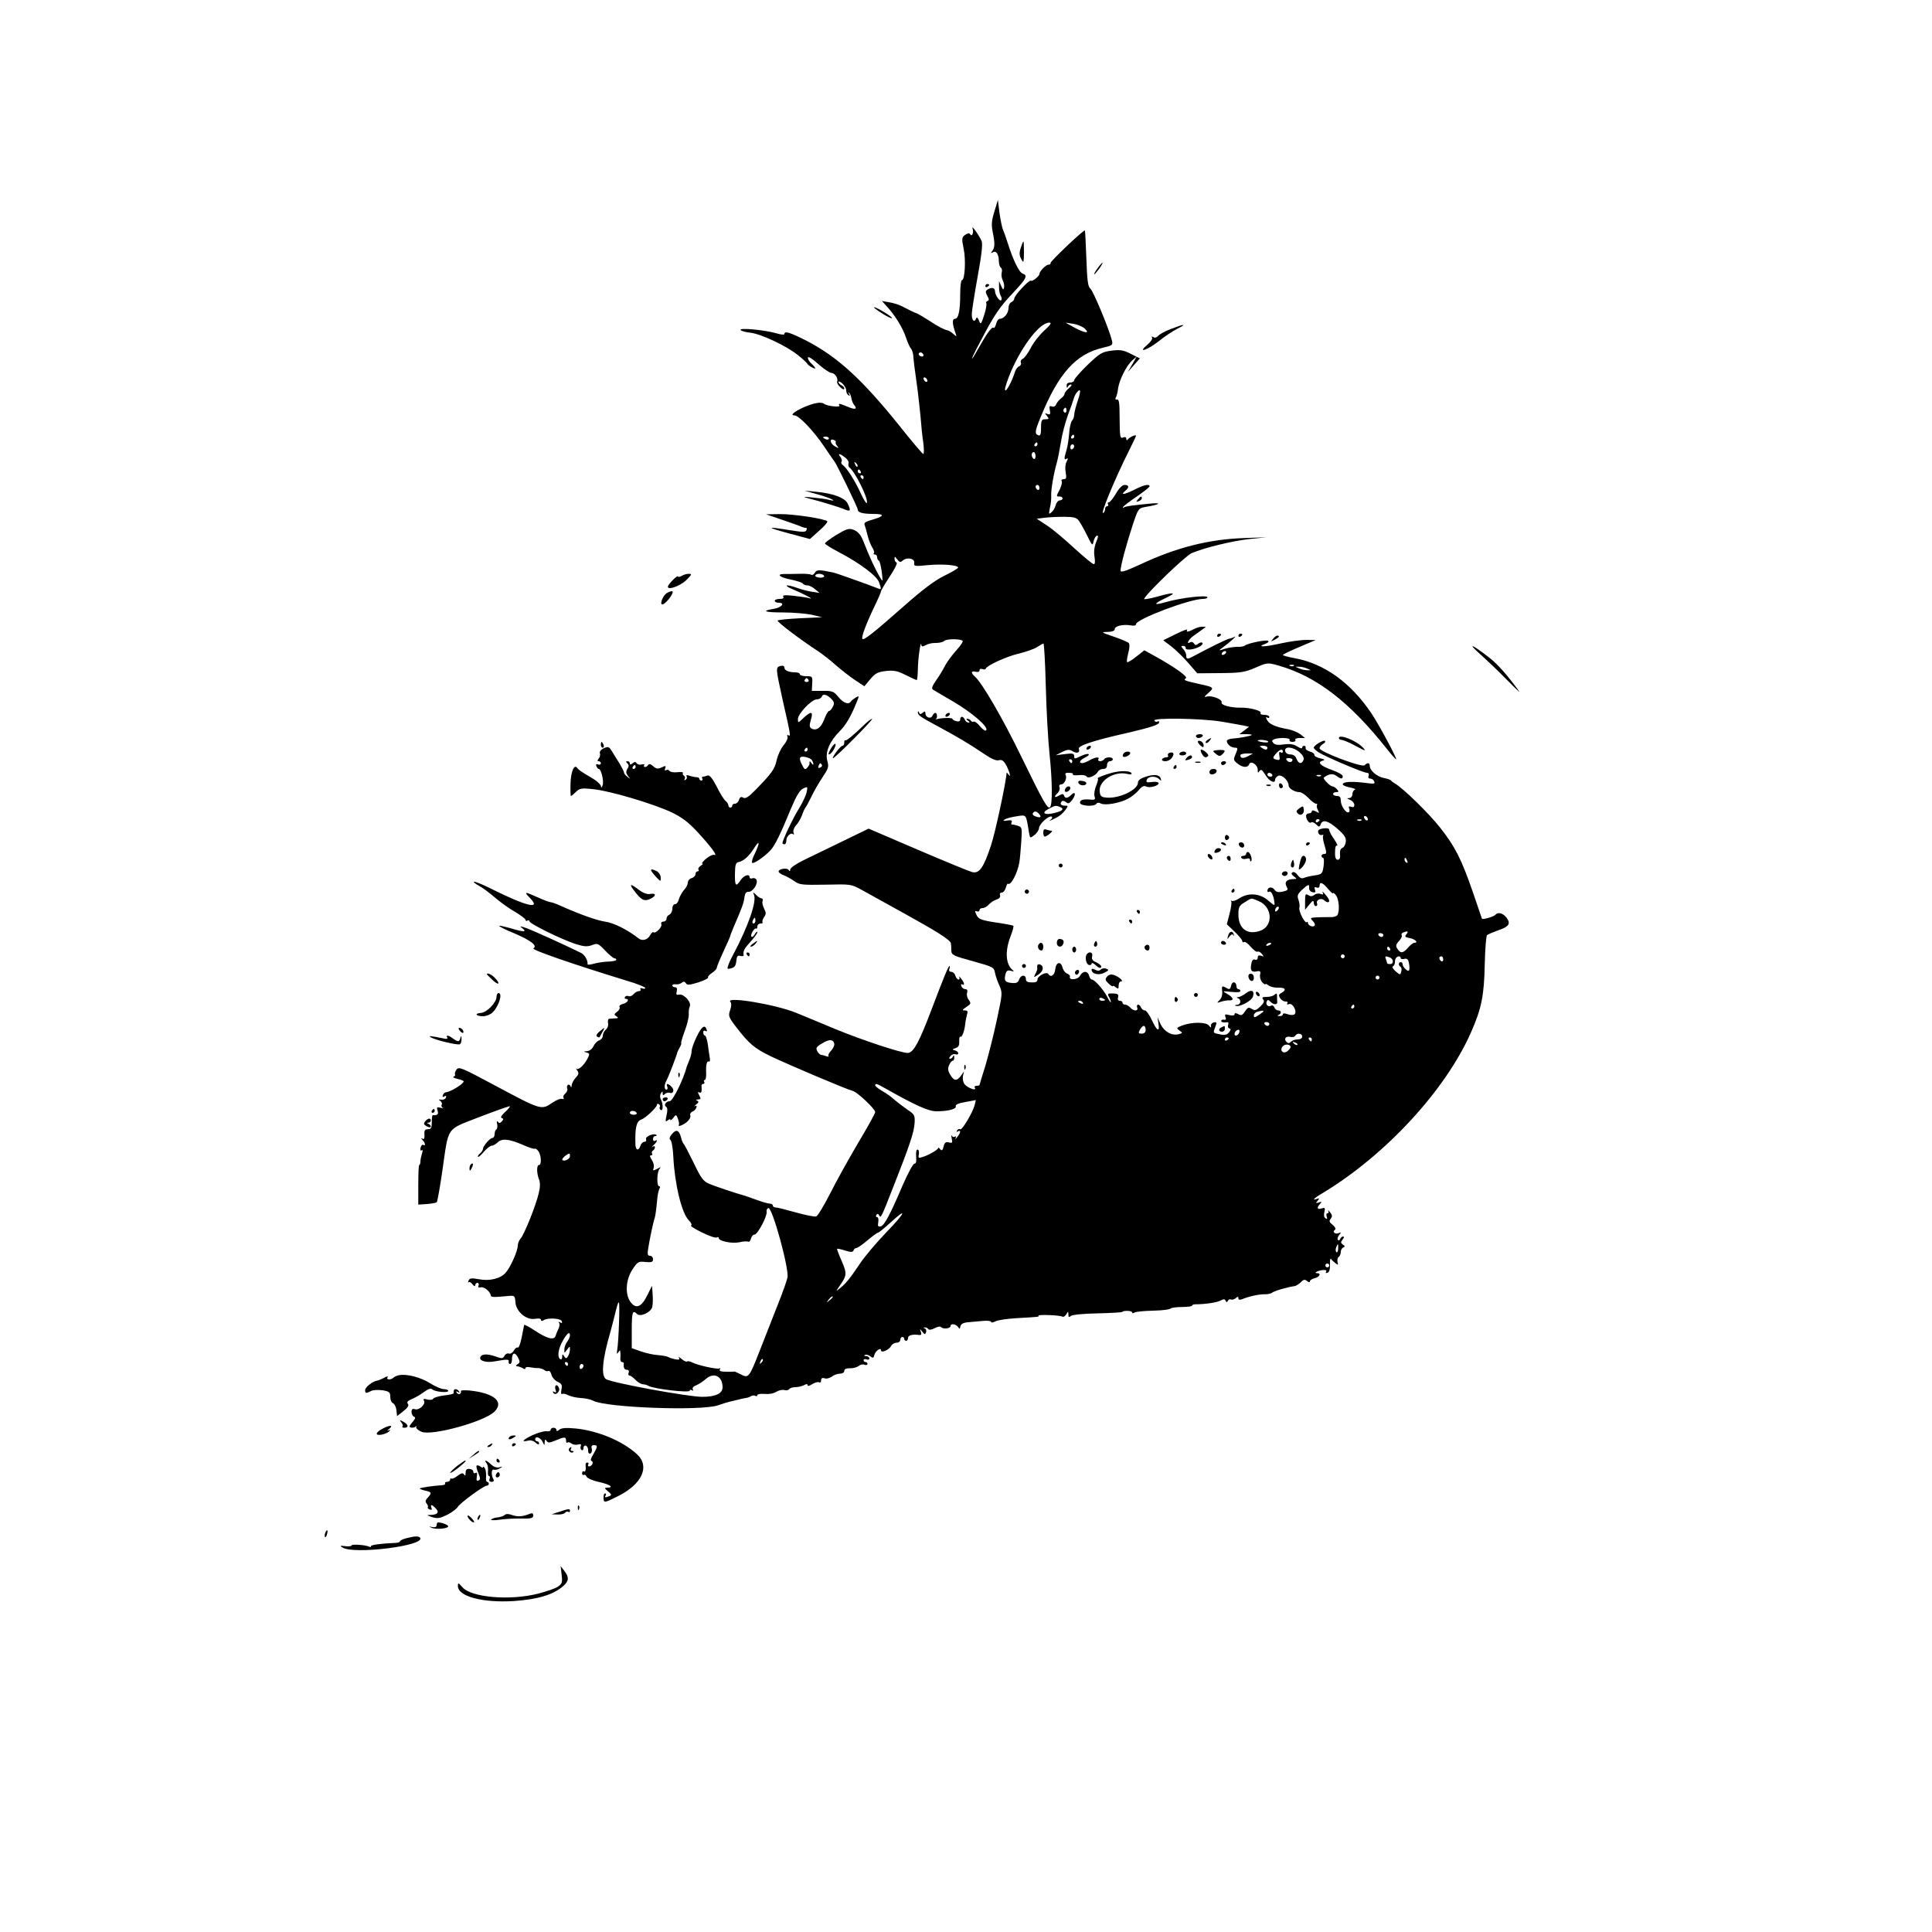 <?xml version="1.0" standalone="no"?>
<!DOCTYPE svg PUBLIC "-//W3C//DTD SVG 20010904//EN"
 "http://www.w3.org/TR/2001/REC-SVG-20010904/DTD/svg10.dtd">
<svg version="1.0" xmlns="http://www.w3.org/2000/svg"
 width="1000pt" height="1000pt" viewBox="0 0 1000 1000"
 preserveAspectRatio="xMidYMid meet">
<g transform="translate(0,1000) scale(0.1,-0.1)"
fill="#000000" stroke="none">
<path d="M5147 8905 c-15 -47 -16 -69 -9 -105 12 -58 12 -81 -2 -99 -9 -12 -8
-13 3 -7 17 11 31 -10 31 -46 0 -15 5 -30 10 -33 6 -4 8 -15 5 -25 -3 -11 -1
-29 5 -40 6 -12 9 -29 7 -38 -3 -14 -6 -12 -15 8 l-11 25 0 -30 c0 -16 3 -37
8 -45 6 -8 7 -18 4 -23 -7 -11 -32 24 -33 46 0 18 -17 22 -39 8 -11 -7 -11
-13 -1 -32 10 -17 10 -24 1 -27 -6 -2 -9 -8 -6 -12 3 -5 -2 -33 -11 -61 -16
-49 -18 -51 -27 -28 -5 14 -11 19 -14 12 -9 -25 -23 -13 -23 20 0 17 14 105
30 194 21 115 27 169 21 185 -13 30 -55 89 -47 65 7 -22 -3 -45 -13 -29 -4 7
-13 5 -26 -4 -17 -13 -18 -19 -7 -72 12 -58 6 -162 -9 -162 -5 0 -9 -31 -9
-69 0 -90 -9 -131 -27 -131 -16 0 -14 -28 3 -75 7 -19 6 -19 -12 -3 -10 9 -23
17 -29 18 -19 4 -50 20 -95 50 -25 16 -52 32 -60 36 -19 7 -48 21 -80 38 -14
8 -43 17 -65 21 l-40 7 26 -29 c42 -45 84 -114 99 -162 8 -24 19 -49 25 -55 5
-6 11 -22 12 -36 2 -27 6 -63 22 -175 5 -38 12 -104 16 -145 3 -41 9 -101 14
-132 4 -32 4 -58 0 -58 -4 0 -60 66 -125 148 -192 239 -320 356 -481 439 -83
42 -113 52 -113 34 0 -5 -19 -3 -42 4 -59 17 -192 30 -185 17 4 -5 27 -12 51
-14 57 -7 186 -68 246 -116 25 -20 47 -40 48 -44 4 -10 42 -31 42 -24 0 3 -9
14 -21 25 -12 11 -19 25 -17 31 2 6 26 -9 53 -34 28 -25 58 -45 67 -46 19 0
38 -28 31 -46 -2 -6 6 -19 17 -29 12 -11 20 -13 20 -6 0 6 -7 14 -15 17 -8 4
-15 11 -15 17 0 5 9 2 20 -8 11 -10 20 -26 20 -36 0 -10 5 -21 12 -25 7 -5 8
-2 3 7 -5 8 -4 11 0 6 5 -4 10 -17 12 -29 2 -12 8 -28 15 -35 17 -21 4 -25
-35 -8 -42 17 -50 19 -42 6 6 -11 -64 -3 -80 9 -15 12 -54 4 -107 -19 -48 -22
-70 -41 -46 -41 23 0 100 -81 153 -160 28 -41 52 -77 55 -80 9 -9 120 -238
120 -248 0 -15 26 -22 81 -22 60 0 57 -12 -6 -30 -36 -10 -45 -16 -39 -29 3
-9 10 -33 15 -54 5 -21 16 -48 24 -61 8 -12 12 -26 8 -29 -3 -4 -1 -7 5 -7 7
0 12 -6 12 -14 0 -8 4 -16 9 -18 4 -1 11 -28 15 -58 6 -52 6 -54 -8 -30 -26
43 -55 106 -90 195 -12 28 -26 44 -46 52 -26 10 -36 7 -90 -25 -33 -21 -60
-40 -60 -45 0 -4 32 -24 72 -45 107 -56 196 -122 208 -156 13 -38 13 -39 -7
-31 -46 18 -210 77 -228 81 -74 16 -88 16 -97 0 -5 -9 -13 -14 -19 -11 -5 4
-33 6 -61 5 -29 -1 -63 -1 -75 -1 -47 1 -30 -17 27 -28 33 -7 62 -16 65 -21 4
-6 14 -10 24 -10 10 0 28 -9 40 -20 l23 -19 -39 6 c-21 3 -55 12 -77 20 -63
22 -75 14 -16 -10 56 -24 110 -53 78 -43 -9 3 -45 8 -79 12 -45 5 -60 4 -55
-5 5 -7 -2 -11 -18 -11 -14 0 -26 -4 -26 -10 0 -5 9 -10 21 -10 35 0 15 -24
-24 -31 -70 -11 -50 -19 46 -19 53 0 120 -6 149 -12 l53 -13 -112 -5 c-62 -3
-115 -8 -118 -12 -6 -5 122 -102 210 -159 22 -15 63 -46 90 -71 28 -24 72 -59
99 -77 l50 -33 30 36 c26 31 39 38 82 43 41 4 59 1 102 -21 28 -14 54 -26 57
-26 3 0 5 26 6 58 0 52 15 154 18 124 1 -10 6 -10 23 -1 12 7 36 12 52 11 17
0 37 4 44 11 14 11 77 11 94 1 5 -3 -9 -25 -31 -49 -21 -23 -47 -58 -57 -76
-9 -19 -30 -54 -47 -78 -24 -35 -27 -45 -16 -52 8 -5 54 -32 104 -61 97 -57
181 -130 170 -147 -4 -7 -16 1 -32 19 -13 17 -29 28 -33 25 -5 -3 -11 -1 -15
5 -3 5 -12 10 -18 10 -7 0 -6 -4 3 -10 10 -7 11 -10 2 -10 -7 0 -15 7 -18 15
-8 19 -24 20 -24 1 0 -9 -7 -12 -20 -9 -11 3 -20 8 -20 12 0 7 -54 6 -80 -1
-8 -3 -12 -3 -7 -1 10 6 9 33 -2 33 -5 0 -11 -7 -15 -15 -7 -18 -36 -9 -36 12
0 12 -3 13 -14 4 -11 -9 -15 -9 -19 1 -3 8 -6 8 -6 2 -1 -15 11 -24 99 -71
101 -54 171 -96 242 -144 39 -27 65 -38 78 -34 13 4 23 -1 33 -17 18 -28 34
-81 18 -58 -6 8 -11 13 -11 10 -2 -46 -58 -308 -81 -377 -38 -114 -60 -146
-97 -137 -15 4 -142 56 -282 116 l-254 109 -136 -66 c-74 -36 -165 -80 -202
-98 -37 -18 -67 -39 -68 -47 0 -11 -2 -12 -8 -3 -8 13 -52 6 -52 -8 0 -5 12
-14 26 -19 15 -6 40 -20 56 -31 26 -19 40 -20 161 -18 131 3 132 3 187 -27 30
-17 127 -70 215 -119 179 -99 244 -140 247 -158 1 -7 2 -23 2 -37 1 -23 9 -27
111 -55 105 -29 110 -32 115 -60 3 -17 14 -47 23 -67 16 -36 16 -41 -13 -175
-16 -76 -43 -182 -59 -237 -17 -54 -31 -100 -31 -102 0 -2 -7 -4 -16 -4 -8 0
-12 -5 -8 -11 11 -18 -39 0 -54 20 -7 9 -10 27 -8 41 l6 25 -16 -23 c-22 -29
-36 -28 -56 6 -12 20 -13 32 -5 50 5 12 14 22 19 22 4 0 8 8 7 18 0 10 -3 12
-6 5 -2 -7 -9 -13 -15 -13 -7 0 -6 5 2 14 6 8 18 12 26 9 8 -3 14 0 14 5 0 6
-8 13 -17 15 -16 4 -15 6 3 12 15 5 20 14 19 35 -1 16 2 27 6 24 8 -5 21 28
25 66 1 14 6 35 9 48 6 17 3 22 -11 22 -16 0 -14 3 8 18 24 16 25 19 12 37 -8
10 -12 27 -8 37 3 12 0 18 -9 18 -8 0 -18 7 -21 16 -3 8 -2 12 4 9 15 -9 12 9
-6 31 -8 10 -13 13 -9 7 3 -7 2 -13 -4 -13 -5 0 -13 9 -16 20 -3 11 -13 20
-22 20 -9 0 -13 6 -9 15 3 8 3 15 1 15 -6 0 -27 -50 -91 -219 -66 -175 -96
-231 -126 -231 -35 0 -234 66 -373 123 -71 30 -164 68 -205 85 -105 43 -364
86 -340 57 7 -8 6 -23 -1 -44 -10 -29 -8 -35 29 -84 70 -91 96 -113 187 -157
94 -44 385 -168 420 -177 24 -7 115 -93 115 -109 0 -7 -40 -79 -89 -161 -49
-83 -114 -200 -145 -262 -31 -61 -63 -114 -71 -117 -8 -3 -54 6 -104 20 -49
14 -97 26 -105 26 -9 0 -16 5 -16 10 0 6 -7 10 -15 10 -9 0 -41 9 -73 21 -31
11 -61 22 -67 23 -31 8 -145 46 -175 59 -30 13 -42 29 -80 109 -25 51 -48 95
-52 98 -3 3 -10 18 -13 33 -10 38 -25 44 -47 17 -13 -15 -15 -26 -8 -30 6 -4
13 -42 15 -86 7 -142 43 -293 80 -330 13 -13 18 -25 12 -27 -6 -2 19 -18 56
-36 36 -18 71 -30 77 -26 5 3 10 2 10 -3 0 -16 68 -30 107 -22 20 5 41 6 46 3
4 -3 11 4 14 16 3 12 11 21 19 21 15 0 66 95 62 118 -2 8 2 17 9 19 20 7 108
-314 99 -359 -3 -16 -26 -81 -51 -143 -25 -63 -66 -168 -91 -232 -56 -143 -59
-148 -99 -127 -17 8 -31 15 -32 15 -2 -1 -21 -1 -44 -1 -28 0 -38 4 -33 12 4
6 3 9 -2 5 -11 -6 -112 16 -141 31 -11 6 -23 8 -27 5 -3 -3 -16 2 -28 13 -12
10 -18 13 -14 6 6 -9 1 -11 -18 -8 -14 3 -31 8 -37 12 -6 4 -30 8 -53 10 -22
1 -62 10 -88 19 l-48 17 0 94 c0 92 4 106 27 83 17 -17 72 8 79 36 3 12 4 41
2 66 l-3 44 -24 -48 c-30 -62 -58 -74 -86 -38 -31 39 -27 117 9 171 26 39 30
42 67 38 32 -3 39 0 39 14 0 10 -7 18 -15 18 -13 0 -15 8 -10 38 9 55 26 135
32 152 5 14 9 40 16 114 2 18 7 38 11 45 4 6 3 11 -2 11 -14 0 -12 72 1 89 10
12 8 12 -12 1 -21 -11 -23 -10 -18 4 4 10 0 28 -9 42 -11 16 -12 24 -5 24 7 0
10 4 6 9 -3 5 -1 12 5 16 5 3 10 11 10 17 0 6 -5 7 -13 2 -7 -5 -5 -2 5 8 19
17 25 33 8 23 -6 -3 -10 1 -10 9 0 9 5 16 12 16 6 0 9 2 6 5 -12 12 -59 -7
-54 -21 3 -8 -1 -14 -9 -14 -7 0 -17 -9 -20 -20 -9 -28 -25 -25 -26 5 -3 87 5
122 30 130 21 7 81 63 81 76 0 6 5 7 10 4 6 -4 8 -10 5 -15 -3 -5 -1 -11 5
-15 13 -8 13 30 1 54 -6 10 -6 23 0 32 8 12 9 12 9 -1 0 -10 3 -11 11 -3 6 6
17 9 24 7 20 -8 28 14 11 31 -19 19 -30 19 -22 0 3 -8 1 -15 -4 -15 -13 0 -13
25 0 48 9 15 53 130 55 142 0 3 6 15 13 28 7 12 10 22 8 22 -3 0 5 28 18 63
13 34 22 73 21 87 -1 14 1 32 5 40 11 21 -29 66 -54 62 -15 -3 -18 0 -13 17 3
14 0 21 -9 21 -8 0 -14 4 -14 9 0 5 8 8 18 6 9 -1 23 2 30 8 10 8 16 7 22 -2
6 -11 18 -10 64 4 30 10 53 21 51 25 -3 4 6 15 20 24 14 9 25 21 25 27 0 5 16
44 35 85 19 41 35 77 35 80 0 3 8 24 18 47 41 95 52 123 55 152 3 21 9 30 21
29 21 -2 50 40 42 61 -3 8 -12 12 -21 9 -8 -3 -15 -1 -15 5 0 20 -29 11 -46
-14 -25 -38 -31 -31 -30 32 1 48 4 58 19 61 26 5 54 31 79 70 29 47 33 33 7
-22 -13 -25 -20 -48 -16 -52 7 -7 62 30 94 64 24 25 52 83 108 219 28 66 45
94 63 102 23 11 23 10 17 -20 -4 -18 -22 -55 -39 -83 -30 -47 -86 -165 -86
-180 0 -3 5 -6 10 -6 6 0 10 8 10 19 0 22 23 44 35 33 5 -4 6 0 2 9 -3 10 3
26 14 38 11 12 25 36 31 54 6 17 14 34 17 37 3 3 17 28 30 55 13 28 39 73 58
101 31 47 34 55 25 87 -12 43 12 100 64 152 32 32 57 74 87 148 15 36 15 37
-3 27 -10 -6 -22 -15 -25 -20 -12 -19 -39 -10 -66 23 -24 29 -32 32 -82 31
l-55 0 2 38 c2 37 1 38 -31 38 -18 0 -33 5 -33 10 0 6 -11 10 -24 10 -34 0
-56 10 -56 25 0 8 -8 11 -20 8 -26 -7 -25 -11 9 -167 44 -194 45 -199 32 -192
-6 4 -9 1 -5 -7 3 -8 -6 -28 -20 -44 -14 -17 -30 -51 -36 -78 -11 -47 -23 -65
-111 -155 -35 -36 -50 -45 -62 -39 -11 7 -17 4 -22 -11 -3 -11 -13 -20 -21
-20 -8 0 -14 -4 -14 -10 0 -5 -4 -10 -10 -10 -5 0 -10 5 -10 11 0 7 -6 17 -14
23 -8 6 -29 39 -46 74 -23 44 -37 61 -47 58 -8 -3 -19 -6 -24 -6 -6 0 -7 -4
-4 -10 3 -5 1 -10 -4 -10 -6 0 -11 4 -11 8 0 5 -6 9 -12 9 -7 0 -24 3 -37 7
-15 6 -21 5 -17 -2 3 -6 1 -14 -5 -18 -7 -4 -9 -3 -5 4 3 6 2 13 -4 17 -6 4
-8 10 -5 14 2 5 -11 6 -30 4 -18 -2 -36 1 -40 7 -4 6 -11 7 -17 4 -7 -5 -9 -1
-5 9 5 14 3 15 -18 5 -20 -9 -28 -8 -44 6 -12 11 -21 14 -26 7 -3 -6 -11 -11
-16 -11 -6 0 -8 4 -5 9 4 5 -2 7 -13 4 -10 -3 -22 0 -26 7 -5 8 -10 8 -21 -1
-10 -8 -14 -8 -14 0 0 6 -5 11 -12 11 -9 0 -9 -3 -1 -11 9 -9 9 -16 0 -29 -8
-14 -7 -23 4 -37 13 -16 13 -17 -3 -4 -10 7 -18 17 -18 22 0 5 -11 26 -23 47
-13 20 -31 49 -40 64 -15 24 -19 25 -42 15 -15 -7 -23 -18 -20 -26 3 -7 0 -20
-6 -27 -8 -10 -8 -14 0 -14 6 0 11 -5 11 -11 0 -6 -7 -9 -14 -6 -10 4 -13 1
-9 -9 3 -7 8 -14 12 -14 13 0 28 -65 20 -85 -5 -13 -8 -15 -8 -5 -1 8 -18 25
-39 38 -69 41 -77 47 -84 57 -16 22 -33 -18 -35 -80 -1 -36 0 -65 2 -65 3 0
15 10 26 21 19 19 28 21 91 14 83 -8 303 -73 403 -119 52 -25 85 -49 131 -98
71 -76 111 -130 92 -123 -8 3 -27 -6 -44 -20 -16 -14 -24 -25 -19 -25 6 0 2
-5 -8 -11 -9 -6 -15 -14 -12 -20 4 -5 1 -9 -4 -9 -6 0 -11 -6 -11 -14 0 -8 -9
-18 -20 -21 -11 -3 -20 -14 -20 -24 0 -9 -9 -27 -20 -38 -10 -12 -22 -33 -26
-47 -3 -14 -12 -26 -20 -26 -8 0 -14 -10 -14 -24 0 -13 -7 -26 -15 -30 -8 -3
-15 -12 -15 -21 0 -8 -7 -15 -16 -15 -9 0 -14 -6 -11 -14 6 -14 -31 -51 -41
-41 -3 3 -11 -5 -18 -17 -12 -23 -40 -30 -59 -15 -54 43 -127 80 -170 86 -46
7 -128 36 -232 82 -23 11 -47 19 -52 19 -6 0 -36 11 -67 25 -71 32 -74 31 -40
-4 59 -61 -20 -42 -202 49 -46 23 -86 39 -89 36 -3 -2 8 -11 25 -20 16 -8 54
-36 83 -61 30 -26 78 -60 107 -76 28 -17 52 -35 52 -40 0 -6 5 -7 10 -4 6 3
10 2 10 -3 0 -13 168 -95 239 -118 44 -14 60 -15 85 -6 28 11 32 10 68 -28 21
-22 43 -40 48 -40 6 0 10 -4 10 -8 0 -4 -17 -8 -37 -9 -21 0 -55 -5 -75 -10
-21 -6 -37 -8 -37 -4 3 19 -15 50 -34 59 -85 42 -249 116 -282 128 -36 12 -38
12 -21 -1 26 -20 6 -20 -63 1 -29 8 -55 14 -57 12 -2 -3 32 -20 76 -38 87 -37
124 -65 101 -79 -11 -7 205 -82 486 -168 51 -15 93 -32 93 -37 0 -4 -7 -5 -16
-2 -8 3 -12 2 -9 -4 3 -6 0 -10 -8 -10 -8 0 -20 -7 -27 -15 -7 -9 -19 -14 -26
-11 -7 3 -16 1 -19 -4 -4 -6 -1 -10 4 -10 21 0 10 -20 -14 -26 -14 -3 -22 -11
-18 -17 3 -5 -2 -16 -13 -24 -16 -12 -17 -15 -4 -23 12 -8 12 -10 -5 -11 -11
-1 -25 -2 -31 -2 -6 0 -9 -10 -7 -21 3 -13 -2 -28 -11 -35 -9 -8 -16 -22 -16
-32 0 -10 -8 -20 -18 -24 -11 -3 -24 -17 -30 -30 -7 -15 -21 -25 -34 -26 -17
-1 -19 -2 -5 -6 20 -5 21 -8 6 -36 -17 -31 -45 -57 -55 -49 -5 4 -3 0 4 -9 9
-13 8 -20 -8 -37 -11 -12 -20 -29 -21 -39 0 -11 -3 -13 -6 -5 -2 6 -9 10 -13
7 -5 -3 -7 -12 -4 -19 3 -7 -2 -19 -10 -26 -9 -7 -13 -17 -9 -22 3 -6 0 -8 -8
-6 -8 3 -30 -6 -49 -19 -59 -40 -56 -41 -310 95 -159 85 -175 92 -187 76 -7
-9 -10 -20 -8 -25 3 -4 -1 -9 -7 -12 -7 -2 2 -7 19 -11 18 -4 33 -10 33 -13 0
-13 -68 -55 -94 -57 -5 -1 -11 -7 -14 -15 -3 -9 0 -11 8 -6 8 5 11 3 8 -6 -3
-8 -14 -13 -24 -11 -15 2 -16 1 -5 -6 7 -6 11 -14 7 -20 -3 -6 0 -13 6 -16 7
-3 2 -3 -10 0 -21 5 -23 3 -17 -15 6 -19 -1 -25 -25 -23 -3 0 -5 -16 -5 -36 0
-30 -4 -37 -20 -37 -16 0 -20 -6 -18 -28 1 -19 -2 -26 -10 -21 -9 5 -9 3 0 -7
15 -15 17 -33 4 -25 -5 3 -11 -3 -14 -14 -3 -12 -1 -18 5 -14 7 4 7 -2 2 -17
-4 -13 -8 -32 -8 -41 0 -10 -3 -18 -6 -18 -3 0 -5 -46 -5 -103 l0 -102 45 3
c25 2 48 6 51 10 3 4 16 75 28 158 35 240 16 213 194 283 84 32 154 57 156 55
2 -2 -9 -16 -25 -30 -18 -17 -25 -28 -17 -31 10 -3 10 -7 0 -18 -9 -9 -14 -10
-20 -1 -5 6 -7 2 -4 -11 3 -13 1 -26 -4 -29 -5 -3 -9 -14 -9 -25 0 -10 -5 -19
-11 -19 -13 0 -48 -41 -49 -56 0 -6 -7 -17 -15 -24 -9 -7 -13 -15 -11 -18 3
-2 17 10 31 27 15 17 33 31 40 31 8 0 21 8 31 17 22 22 59 18 131 -13 30 -14
58 -22 61 -20 3 3 11 -2 18 -12 16 -20 18 -72 4 -72 -13 0 -13 -41 0 -75 7
-18 6 -41 -2 -73 -15 -64 -75 -212 -93 -232 -8 -9 -15 -26 -15 -37 0 -28 -38
-113 -63 -141 -28 -31 -84 -44 -140 -33 -38 7 -47 5 -52 -8 -3 -8 -3 -12 1 -8
4 4 13 -1 20 -11 8 -10 13 -12 14 -4 0 6 5 12 11 12 6 0 9 -6 6 -14 -4 -9 0
-12 12 -9 16 4 49 -22 51 -42 0 -10 18 -10 90 -3 34 3 35 2 38 -34 4 -48 58
-93 103 -84 18 3 29 1 29 -5 0 -7 5 -8 13 -3 20 15 90 11 95 -5 3 -9 0 -11 -8
-6 -9 5 -11 4 -6 -3 4 -6 2 -19 -3 -29 -5 -10 -12 -26 -15 -37 -8 -25 -45 -15
-111 29 -27 18 -51 30 -52 27 -1 -4 -7 -33 -13 -65 -6 -31 -15 -55 -20 -52 -5
3 -14 -4 -20 -15 -7 -12 -18 -19 -26 -16 -7 3 -18 -2 -23 -12 -8 -14 -14 -15
-43 -4 -46 16 -75 15 -82 -3 -7 -19 33 -30 77 -21 62 11 72 11 70 -1 -2 -7 2
-13 7 -13 6 0 10 11 10 24 0 35 15 40 31 10 11 -22 11 -27 -1 -34 -8 -6 -12
-10 -7 -11 4 -1 10 -2 15 -3 4 -1 13 -5 20 -9 6 -5 12 -4 12 2 0 5 10 7 23 4
12 -2 31 -5 42 -4 10 0 25 -5 32 -10 6 -6 16 -8 21 -5 6 3 13 -6 16 -19 4 -14
18 -31 32 -37 21 -10 25 -17 20 -40 -3 -18 -2 -27 4 -23 5 3 20 0 32 -7 13 -6
41 -13 64 -14 22 -1 51 -7 64 -14 66 -36 558 -54 646 -24 25 9 55 18 65 20 11
2 29 7 42 10 12 3 29 7 37 8 9 1 21 5 28 10 6 4 17 4 22 1 6 -3 10 -2 10 4 0
5 17 8 38 6 22 -2 46 2 60 11 13 8 31 12 42 9 10 -3 21 -1 25 5 3 5 17 10 31
10 14 0 34 5 45 10 13 8 19 7 19 0 0 -6 11 -3 25 6 13 8 29 13 35 9 5 -3 10 1
10 10 0 11 6 15 18 11 10 -4 27 1 38 9 10 8 29 15 42 15 12 0 22 6 22 14 0 10
10 14 30 14 16 -1 36 5 45 12 8 7 22 10 30 6 8 -3 15 -1 15 4 0 6 -4 10 -10
10 -5 0 -10 4 -10 10 0 5 7 7 15 4 8 -4 15 -1 15 5 0 6 -8 11 -17 12 -12 0
-13 2 -5 6 7 3 19 -1 28 -8 12 -10 16 -9 20 9 6 20 34 40 34 23 0 -16 40 1 51
20 5 11 19 19 29 19 11 0 20 7 20 15 0 8 5 15 10 15 6 0 10 -4 10 -10 0 -5 5
-10 10 -10 6 0 10 7 10 15 0 14 24 20 59 15 9 -1 12 4 7 17 -6 17 -5 17 8 0
11 -15 15 -15 19 -3 3 8 1 17 -6 20 -9 3 -9 5 0 5 6 1 14 -3 18 -8 3 -6 17 -4
32 4 15 8 30 11 33 7 8 -13 50 -9 50 4 0 16 29 11 40 -6 6 -10 9 -9 11 5 3 12
15 19 39 21 19 2 54 5 78 7 23 2 42 0 42 -5 0 -5 9 -4 21 2 11 7 60 14 107 17
124 7 121 7 117 13 -4 7 112 3 124 -5 6 -3 14 3 20 12 10 17 10 17 11 -1 0
-14 3 -16 13 -7 8 6 67 12 140 13 70 2 127 5 127 8 0 3 11 5 25 5 14 0 25 -4
25 -8 0 -5 6 -5 12 -1 7 5 51 9 97 10 46 1 86 6 90 11 3 4 30 8 58 8 29 0 53
3 53 7 0 4 8 7 18 7 50 0 109 9 129 19 17 9 23 9 27 -1 5 -9 7 -9 12 1 3 6 10
9 15 6 6 -3 16 0 24 6 12 10 15 10 15 0 0 -8 6 -9 18 -5 36 15 88 26 116 26
15 -1 34 3 40 8 11 9 79 29 116 34 8 1 22 10 33 20 14 15 21 16 33 6 8 -7 14
-7 14 -1 0 5 11 13 25 16 25 6 35 26 13 26 -21 0 1 13 27 16 16 2 23 -1 19 -8
-4 -6 -1 -9 7 -6 9 3 14 19 13 43 -1 20 1 33 5 29 3 -5 14 -15 23 -22 14 -11
16 -11 11 6 -2 11 0 23 6 26 6 4 11 16 11 26 0 10 6 21 13 23 9 4 9 8 -2 15
-12 9 -12 13 -2 26 8 9 9 16 3 16 -6 0 -12 -6 -15 -12 -2 -7 -8 -10 -12 -6 -4
4 -2 15 6 25 12 15 12 16 -3 10 -19 -7 -34 8 -18 18 6 4 1 14 -12 25 -18 14
-20 21 -10 32 9 12 8 19 -4 34 -8 10 -13 13 -9 7 3 -7 2 -13 -4 -13 -6 0 -7
-7 -4 -17 4 -11 3 -14 -6 -9 -8 5 -10 18 -6 33 5 21 3 24 -15 18 -23 -7 -26 4
-7 24 10 12 9 13 -7 7 -16 -5 -17 -4 -6 9 11 13 10 14 -6 9 -26 -10 -11 6 31
30 327 197 638 534 770 835 53 120 67 189 70 350 2 79 7 147 12 151 4 4 32 15
61 26 53 18 63 34 39 65 -18 23 -44 30 -57 14 -8 -10 -70 -28 -70 -19 0 1 -21
62 -46 135 -59 170 -91 235 -169 334 -56 72 -193 206 -234 229 -9 5 -18 12
-21 16 -3 4 -19 10 -37 13 -36 7 -73 39 -73 62 0 18 -12 19 -27 4 -13 -13
-233 70 -233 88 0 7 8 16 17 22 10 5 15 12 11 16 -7 7 -58 -23 -58 -35 0 -4
11 -15 25 -24 34 -22 231 -106 250 -106 9 0 12 -6 9 -15 -4 -9 0 -15 9 -15 8
0 17 -7 20 -15 5 -11 -1 -13 -31 -9 -83 11 -132 9 -132 -6 0 -5 17 -12 38 -16
20 -4 31 -9 25 -11 -7 -3 -13 -13 -13 -24 0 -11 -7 -19 -17 -20 -14 0 -13 -2
5 -9 12 -5 22 -17 22 -26 0 -11 -5 -14 -16 -10 -12 4 -15 2 -11 -9 4 -8 3 -17
-2 -19 -13 -8 -41 33 -41 59 0 18 -5 25 -20 25 -11 0 -20 5 -20 10 0 6 7 10
16 10 14 0 14 3 4 15 -7 8 -18 15 -24 15 -11 0 -50 39 -44 45 23 19 47 23 64
10 24 -18 34 -19 34 -2 0 7 -26 21 -57 32 -59 21 -77 40 -46 48 13 3 9 7 -14
12 -18 4 -31 12 -30 18 1 6 -9 13 -23 17 -14 4 -24 12 -22 18 1 7 -2 12 -8 12
-5 0 -10 -5 -10 -10 0 -6 -11 -3 -25 6 -19 12 -37 15 -69 11 -31 -5 -47 -2
-55 7 -9 10 -8 15 5 20 26 10 86 7 79 -4 -3 -5 3 -10 15 -10 12 0 18 5 15 10
-4 6 6 10 22 10 l28 0 -25 20 c-14 10 -41 21 -60 25 -64 11 -100 26 -111 47
-8 15 -8 19 0 14 6 -4 11 -2 11 3 0 6 -12 11 -26 11 -14 0 -23 4 -19 10 7 11
-57 28 -100 27 -53 -1 -107 13 -102 27 6 16 -53 39 -79 30 -13 -4 -10 2 10 19
32 28 30 30 -44 46 -81 18 -87 21 -72 30 13 8 -56 57 -164 117 l-51 28 -42
-33 c-23 -18 -44 -31 -47 -28 -3 3 0 24 6 47 7 26 8 46 2 52 -5 5 -40 20 -78
33 -65 22 -67 24 -31 24 24 1 37 6 37 15 0 16 44 26 83 19 17 -3 27 -1 27 6 0
26 278 131 346 131 13 0 24 4 24 8 0 14 -138 -2 -214 -24 -67 -19 -69 -11 -4
20 64 30 47 33 -45 7 -37 -10 -67 -15 -65 -11 10 27 215 224 246 237 69 29
210 63 299 73 l88 9 -115 -4 c-183 -6 -352 -49 -537 -136 -79 -36 -103 -44
-103 -32 0 24 28 129 61 230 30 91 31 92 67 99 70 11 91 23 32 18 -103 -10
-131 -14 -142 -20 -6 -4 -8 -3 -5 2 3 5 35 30 71 54 36 25 66 48 66 53 0 14
-31 7 -81 -19 -51 -25 -73 -28 -44 -4 21 17 19 30 -4 30 -12 0 -29 -17 -45
-45 -15 -25 -31 -45 -37 -45 -6 0 -7 -4 -4 -10 3 -5 1 -10 -4 -10 -6 0 -11 -6
-11 -14 0 -8 -4 -18 -10 -21 -17 -11 61 178 134 323 20 40 36 74 36 76 0 9
-34 -7 -42 -18 -5 -7 -8 -6 -8 3 0 7 -6 11 -15 7 -18 -7 -19 -3 -20 109 0 69
-3 89 -13 87 -8 -1 -11 2 -7 9 4 6 10 28 12 48 7 46 44 120 74 146 l23 20 -23
-40 -23 -40 31 35 31 35 -46 23 c-39 20 -56 23 -100 17 -49 -6 -60 -12 -124
-73 -38 -37 -70 -73 -70 -80 0 -6 -9 -12 -20 -12 -13 0 -20 -6 -19 -17 0 -11
3 -13 6 -5 2 6 10 12 16 12 7 -1 2 -9 -10 -19 -13 -11 -23 -24 -23 -30 0 -5
-8 -16 -18 -23 -10 -7 -21 -21 -25 -30 -4 -11 -12 -15 -22 -12 -13 5 -15 1
-11 -19 4 -21 1 -25 -12 -20 -15 6 -15 5 -3 -10 12 -15 11 -17 -8 -17 -21 0
-23 -5 -23 -62 -1 -18 -5 -25 -14 -21 -19 7 -18 21 12 93 92 227 183 328 322
360 51 12 53 14 47 39 -14 57 -97 257 -112 268 -12 9 -16 43 -20 155 -3 79 -6
144 -8 145 -4 6 -180 -160 -177 -168 1 -5 -4 -9 -11 -9 -13 0 -47 -34 -47 -48
0 -11 -37 -41 -44 -35 -7 8 -86 -76 -86 -92 0 -7 -7 -15 -15 -19 -8 -3 -15
-16 -15 -30 0 -27 -23 -56 -45 -56 -7 0 -16 -12 -19 -26 -4 -15 -10 -24 -13
-21 -8 9 -34 -27 -77 -103 -50 -90 -45 -67 7 30 74 142 100 180 176 260 64 68
72 85 44 94 -18 6 -50 71 -78 161 -9 28 -20 59 -25 70 -4 11 -12 49 -17 85
l-8 65 -18 -60z m257 -617 c-25 -23 -57 -64 -70 -91 -14 -26 -32 -51 -40 -54
-8 -3 -13 -12 -10 -20 3 -7 -1 -16 -9 -19 -8 -3 -17 -16 -21 -27 -16 -52 -48
-111 -52 -95 -2 9 13 53 32 98 61 138 149 250 197 250 14 0 8 -10 -27 -42z
m211 11 c28 -27 1 -24 -55 6 l-45 25 40 -6 c22 -3 49 -15 60 -25z m-835 -139
c0 -5 -7 -7 -15 -4 -8 4 -12 10 -9 15 6 11 24 2 24 -11z m20 -131 c0 -6 -4 -7
-10 -4 -5 3 -10 11 -10 16 0 6 5 7 10 4 6 -3 10 -11 10 -16z m779 -101 c-10
-29 -18 -62 -19 -73 0 -12 -5 -26 -11 -32 -6 -6 -13 -35 -15 -65 -2 -29 -8
-69 -14 -88 -13 -44 -13 -53 1 -44 8 4 8 0 0 -15 -7 -12 -9 -36 -5 -56 5 -29
3 -35 -10 -35 -10 0 -14 -5 -11 -10 4 -6 -1 -24 -9 -42 -20 -38 -20 -38 -1
-38 8 0 15 -4 15 -10 0 -5 -7 -10 -15 -10 -8 0 -17 -11 -21 -25 -3 -13 -13
-30 -22 -37 -14 -12 -14 -9 -8 22 5 19 8 48 7 64 -2 30 13 115 29 171 5 17 14
64 21 105 6 41 23 104 36 140 14 36 27 74 30 85 3 11 10 26 16 33 21 26 23 10
6 -40z m-59 -54 c0 -8 -5 -12 -10 -9 -6 4 -8 11 -5 16 9 14 15 11 15 -7z m40
-134 c0 -5 -5 -10 -11 -10 -5 0 -7 5 -4 10 3 6 8 10 11 10 2 0 4 -4 4 -10z
m-1270 -10 c0 -5 -7 -7 -15 -4 -8 4 -15 8 -15 10 0 2 7 4 15 4 8 0 15 -4 15
-10z m36 -18 c-3 -3 0 -12 7 -20 10 -13 9 -14 -10 -3 -26 13 -32 44 -8 34 9
-3 13 -8 11 -11z m1044 -12 c0 -5 -5 -10 -11 -10 -5 0 -7 5 -4 10 3 6 8 10 11
10 2 0 4 -4 4 -10z m190 -9 c0 -6 -4 -13 -10 -16 -5 -3 -10 1 -10 9 0 9 5 16
10 16 6 0 10 -4 10 -9z m-200 -52 c0 -11 -4 -17 -10 -14 -5 3 -10 13 -10 21 0
8 5 14 10 14 6 0 10 -9 10 -21z m-986 -7 c13 -9 21 -23 18 -31 -2 -7 -1 -16 4
-20 29 -21 99 -161 91 -184 -2 -6 -16 15 -31 48 -30 66 -74 135 -94 148 -7 5
-10 13 -6 18 3 5 0 16 -6 24 -17 20 -3 19 24 -3z m64 -47 c-3 -3 -9 2 -12 12
-6 14 -5 15 5 6 7 -7 10 -15 7 -18z m17 -25 c3 -5 1 -10 -4 -10 -6 0 -11 5
-11 10 0 6 2 10 4 10 3 0 8 -4 11 -10z m15 -30 c0 -5 -2 -10 -4 -10 -3 0 -8 5
-11 10 -3 6 -1 10 4 10 6 0 11 -4 11 -10z m910 -56 c0 -8 -4 -12 -10 -9 -5 3
-10 10 -10 16 0 5 5 9 10 9 6 0 10 -7 10 -16z m204 -169 c8 -11 28 -46 43 -77
26 -52 28 -55 33 -31 3 15 11 28 17 30 9 3 8 -6 -3 -32 -10 -25 -13 -51 -9
-76 4 -26 3 -39 -4 -39 -6 0 -50 37 -99 81 -48 45 -111 98 -141 118 l-55 36
40 5 c21 3 67 5 101 5 50 0 65 -4 77 -20z m-911 -206 c23 19 63 10 59 -13 -3
-17 2 -18 72 -11 75 7 157 0 155 -13 0 -4 -32 -23 -71 -42 -49 -24 -112 -71
-208 -156 -160 -141 -208 -179 -216 -171 -8 7 20 80 63 170 18 37 33 72 33 76
0 5 21 40 46 78 25 37 40 69 35 71 -6 2 -11 11 -11 20 0 13 2 13 14 -3 12 -16
16 -17 29 -6z m-408 -79 c4 -6 -5 -10 -19 -10 -14 0 -26 5 -26 10 0 6 9 10 19
10 11 0 23 -4 26 -10z m1148 -572 c3 -123 12 -284 20 -358 14 -134 15 -255 2
-268 -12 -12 -35 28 -145 254 -98 203 -209 394 -246 424 -20 18 -17 29 6 23
12 -3 20 0 20 7 0 7 6 10 14 7 8 -3 16 -3 18 2 7 17 103 61 167 77 38 9 82 24
98 34 15 10 31 19 34 19 3 1 9 -99 12 -221z m-1228 32 c3 -5 -1 -10 -10 -10
-9 0 -13 5 -10 10 3 6 8 10 10 10 2 0 7 -4 10 -10z m124 -104 c9 -11 10 -20 1
-35 -6 -12 -14 -21 -19 -21 -5 0 -16 -20 -25 -44 -17 -44 -42 -61 -67 -46 -10
7 -10 16 -2 44 14 45 1 47 -39 9 -27 -26 -28 -26 -28 -5 0 28 71 102 97 102
12 0 24 7 27 15 6 18 32 8 55 -19z m2013 -111 c51 -9 104 -18 118 -21 l25 -6
-25 -19 -25 -19 34 0 c19 0 32 -2 30 -4 -5 -6 -67 -17 -101 -19 -16 -1 -28 -7
-28 -12 0 -17 22 -35 42 -35 15 0 16 -3 4 -32 -13 -30 -12 -33 9 -50 28 -22
54 -23 61 -3 8 20 44 -3 44 -30 0 -16 2 -17 9 -6 7 11 14 7 30 -19 20 -34 51
-49 51 -25 0 7 8 16 17 20 19 7 53 -26 53 -51 0 -15 31 -34 56 -34 9 0 30 -13
46 -30 15 -16 33 -30 40 -30 6 0 8 -3 5 -6 -3 -4 -2 -15 4 -26 9 -18 8 -18
-10 -8 -14 7 -21 7 -21 0 0 -5 -7 -10 -15 -10 -8 0 -15 -6 -15 -12 0 -20 18
-43 26 -35 4 4 16 0 25 -9 17 -16 19 -16 25 0 10 26 38 19 87 -24 36 -32 45
-46 43 -67 -2 -15 -10 -29 -18 -32 -10 -4 -14 -16 -12 -33 2 -19 -2 -28 -12
-28 -9 0 -14 11 -14 30 0 36 3 46 12 43 4 -2 -4 14 -17 34 -14 19 -25 41 -25
48 0 7 -11 10 -31 7 -21 -3 -29 -9 -26 -21 2 -9 10 -15 18 -13 8 2 11 1 8 -3
-4 -3 -1 -26 7 -51 11 -38 11 -44 -1 -44 -8 0 -15 -4 -15 -10 0 -5 4 -10 8
-10 5 0 6 -19 3 -42 -6 -41 -8 -43 -46 -49 -22 -3 -47 -9 -56 -13 -12 -5 -22
0 -32 14 -9 13 -20 19 -27 15 -8 -5 -6 -11 7 -21 17 -13 17 -13 -2 -14 -35 -1
-48 -15 -36 -38 10 -18 7 -21 -20 -27 -23 -5 -34 -3 -43 11 -13 17 -36 12 -36
-7 0 -6 4 -8 9 -5 10 7 23 -18 27 -52 3 -22 2 -22 -32 7 -42 37 -102 42 -148
12 -17 -11 -34 -17 -39 -14 -6 3 -8 2 -4 -3 3 -5 -1 -34 -9 -64 l-14 -54 40
-38 c22 -21 40 -43 40 -49 0 -6 4 -8 9 -5 5 4 21 -8 35 -25 14 -16 30 -28 35
-25 5 3 15 -2 22 -11 12 -15 12 -16 -3 -10 -13 4 -18 1 -18 -9 0 -10 -6 -14
-14 -11 -9 4 -16 -3 -19 -21 -7 -35 0 -45 27 -40 19 4 22 1 18 -18 -2 -13 3
-30 12 -39 9 -9 16 -13 16 -9 0 3 7 1 15 -6 9 -7 31 -13 50 -12 38 1 46 -11
18 -27 -15 -8 -16 -13 -7 -28 7 -10 19 -17 28 -17 9 1 13 -3 9 -9 -4 -6 0 -8
9 -4 20 7 45 -42 27 -54 -7 -4 -23 -3 -36 2 -14 5 -23 5 -23 -1 0 -6 -8 -10
-17 -9 -11 0 -13 3 -5 6 16 6 15 23 -2 23 -8 0 -17 7 -20 16 -3 8 -10 12 -16
9 -15 -9 -30 4 -24 20 5 12 8 12 21 -1 15 -15 35 -16 34 -1 -1 4 -1 17 -1 29
0 17 -3 19 -12 10 -7 -7 -25 -12 -41 -12 -23 0 -27 -3 -19 -13 8 -9 4 -19 -15
-37 -21 -20 -28 -22 -44 -12 -16 10 -21 8 -35 -13 -13 -20 -20 -23 -35 -14
-13 7 -19 6 -19 -1 0 -6 -10 -8 -27 -4 -22 6 -25 4 -20 -10 5 -11 2 -16 -8
-14 -7 2 -14 -1 -14 -7 0 -5 9 -8 21 -7 15 3 19 0 15 -11 -3 -9 -1 -18 6 -20
9 -3 8 -8 -2 -21 -10 -12 -22 -15 -45 -10 -39 8 -38 6 -26 38 9 24 8 27 -7 24
-10 -2 -17 -11 -15 -19 2 -10 -1 -9 -11 3 -15 19 -90 19 -141 -1 -27 -11 -28
-13 -11 -25 17 -12 17 -13 -4 -19 -36 -9 -75 13 -94 52 l-16 36 5 -32 c8 -48
-8 -40 -34 17 -13 28 -29 50 -36 50 -8 0 -16 7 -20 15 -3 8 -10 15 -15 15 -6
0 -8 -7 -5 -15 4 -9 0 -15 -9 -15 -8 0 -20 7 -27 15 -7 8 -19 15 -26 15 -8 0
-14 5 -14 10 0 6 -6 10 -14 10 -9 0 -12 7 -9 18 4 15 -1 19 -26 20 -27 1 -30
-2 -21 -18 6 -10 10 -22 10 -27 -1 -4 -10 9 -20 29 -21 39 -65 88 -79 88 -5 0
-11 9 -14 20 -7 26 -33 26 -47 -1 -11 -20 -59 -25 -52 -4 2 5 -5 12 -15 16 -9
3 -20 17 -23 30 -9 36 -34 30 -38 -8 -3 -31 -24 -45 -36 -24 -9 14 -56 -11
-56 -29 0 -11 -9 -16 -30 -15 -22 0 -30 5 -30 17 0 25 -27 23 -35 -2 -5 -15
-14 -20 -36 -18 -36 3 -43 11 -35 44 5 20 11 24 29 19 12 -4 17 -3 11 2 -38
28 -44 97 -14 175 11 28 18 54 15 56 -2 2 -30 8 -62 13 -104 15 -118 20 -129
44 -9 19 -9 22 2 18 8 -3 14 0 14 6 0 6 7 11 16 11 9 0 24 8 33 19 9 10 26 21
39 25 15 5 21 13 18 22 -3 8 1 14 9 14 8 0 17 11 21 25 4 14 9 24 11 21 14
-13 50 55 59 110 3 16 7 64 10 106 5 73 4 77 -18 84 -13 4 -26 7 -30 6 -4 -1
-5 4 -2 12 4 10 -2 12 -23 9 -21 -3 -24 -2 -13 5 8 6 36 13 62 17 52 8 48 12
63 -78 6 -37 6 -37 28 -20 13 9 24 26 25 37 1 22 52 67 66 59 4 -3 2 -10 -5
-15 -17 -12 -3 -7 31 11 14 7 33 23 43 37 17 23 17 24 -3 24 -20 0 -26 11 -13
23 3 4 13 1 21 -5 11 -10 17 -7 32 12 21 28 16 48 -6 25 -19 -18 -31 -19 -37
-2 -3 9 -9 9 -26 -1 -24 -14 -28 -7 -6 14 8 8 12 21 9 29 -4 9 0 15 9 15 17 0
32 34 22 50 -3 5 1 10 9 10 26 0 31 -2 29 -9 -1 -4 13 -5 32 -3 18 2 36 -1 39
-7 8 -13 46 3 59 25 4 8 17 14 27 14 13 0 20 7 20 20 0 11 7 20 15 20 8 0 15
5 15 10 0 6 -9 10 -19 10 -11 0 -23 -4 -26 -10 -3 -5 -13 -10 -21 -10 -8 0
-12 5 -9 10 9 14 -16 12 -45 -5 -14 -8 -31 -14 -37 -15 -22 0 -14 16 15 30 15
7 22 15 15 17 -6 2 -25 -3 -42 -12 -29 -14 -31 -14 -31 1 0 14 -8 16 -47 11
l-48 -6 33 17 c27 13 37 14 53 4 23 -14 41 -8 33 12 -6 16 75 43 249 82 128
30 167 43 167 56 0 5 -4 7 -9 3 -5 -3 -12 -1 -16 5 -10 16 242 12 347 -5z
m242 -103 c3 -5 -8 -6 -25 -4 -16 2 -29 6 -29 8 0 8 49 4 54 -4z m-4 -32 c0
-13 -11 -13 -30 0 -12 8 -11 10 8 10 12 0 22 -4 22 -10z m-2380 -10 c0 -5 -5
-10 -11 -10 -5 0 -7 5 -4 10 3 6 8 10 11 10 2 0 4 -4 4 -10z m2546 -13 c18
-16 25 -30 21 -40 -9 -24 -26 -21 -36 5 -5 15 -17 23 -32 23 -14 0 -25 7 -27
18 -5 26 41 22 74 -6z m-86 2 c0 -5 -5 -7 -11 -3 -8 5 -10 -1 -7 -18 4 -21 1
-24 -14 -20 -22 5 -23 10 -1 34 18 20 33 24 33 7z m-180 -23 c-26 -13 -40 -12
-40 5 0 5 15 9 33 9 l32 0 -25 -14z m-2258 -20 c4 -6 8 -15 8 -21 0 -5 -5 -3
-10 5 -9 13 -11 12 -10 -5 0 -3 -5 -11 -12 -19 -10 -11 -15 -9 -25 12 -20 38
-17 50 15 44 15 -3 30 -10 34 -16z m2488 2 c0 -14 -18 -17 -28 -5 -8 10 -6 13
9 13 10 0 19 -4 19 -8z m-1140 -8 c0 -5 -2 -10 -4 -10 -3 0 -8 5 -11 10 -3 6
-1 10 4 10 6 0 11 -4 11 -10z m-1296 -19 c3 -5 -1 -11 -9 -14 -9 -4 -12 -1 -8
9 6 16 10 17 17 5z m-964 -11 c0 -5 -5 -10 -11 -10 -5 0 -7 5 -4 10 3 6 8 10
11 10 2 0 4 -4 4 -10z m3295 -40 c3 -5 -1 -10 -9 -10 -9 0 -16 5 -16 10 0 6 4
10 9 10 6 0 13 -4 16 -10z m252 -6 c-3 -3 -12 -4 -19 -1 -8 3 -5 6 6 6 11 1
17 -2 13 -5z m-1353 -160 c27 -10 18 -21 -26 -32 -52 -13 -71 0 -31 21 34 18
37 19 57 11z m-104 -39 c13 -16 3 -20 -24 -9 -9 3 -13 10 -10 15 8 13 20 11
34 -6z m1700 -26 c0 -6 -4 -7 -10 -4 -5 3 -10 11 -10 16 0 6 5 7 10 4 6 -3 10
-11 10 -16z m-250 -3 c0 -3 -4 -8 -10 -11 -5 -3 -10 -1 -10 4 0 6 5 11 10 11
6 0 10 -2 10 -4z m217 -2 c-3 -3 -12 -4 -19 -1 -8 3 -5 6 6 6 11 1 17 -2 13
-5z m237 -210 c3 -8 2 -12 -4 -9 -6 3 -10 10 -10 16 0 14 7 11 14 -7z m-410
-145 c14 -17 26 -27 26 -22 0 4 7 -1 15 -11 16 -21 20 -83 7 -103 -4 -6 -21
-11 -37 -10 -17 0 -47 0 -68 -1 -35 -2 -37 -3 -23 -18 9 -8 14 -20 11 -24 -7
-12 -35 -1 -35 13 0 6 -3 7 -6 4 -10 -9 -45 60 -38 76 2 7 0 25 -5 39 -8 22
-5 30 18 52 32 30 39 32 37 9 0 -10 7 -19 18 -21 14 -3 17 0 12 13 -4 13 -2
16 9 11 9 -3 15 0 15 9 0 23 16 18 44 -16z m-359 -63 c72 -30 77 -130 7 -154
-67 -23 -112 12 -112 85 0 38 4 46 33 63 38 24 30 23 72 6z m97 -48 c-7 -7
-12 -8 -12 -2 0 14 12 26 19 19 2 -3 -1 -11 -7 -17z m668 -123 c-11 -13 -8
-16 19 -21 28 -6 44 -24 21 -24 -6 0 -20 -11 -32 -25 -26 -30 -39 -31 -55 -6
-10 15 -8 23 8 40 11 12 18 25 14 30 -3 5 1 12 7 14 24 10 30 7 18 -8z m-120
-5 c0 -5 -4 -10 -9 -10 -6 0 -13 5 -16 10 -3 6 1 10 9 10 9 0 16 -4 16 -10z
m-580 -44 c0 -2 -7 -7 -16 -10 -8 -3 -12 -2 -9 4 6 10 25 14 25 6z m615 -26
c3 -5 1 -10 -4 -10 -6 0 -11 5 -11 10 0 6 2 10 4 10 3 0 8 -4 11 -10z m-235
-40 c0 -5 -4 -10 -10 -10 -5 0 -10 5 -10 10 0 6 5 10 10 10 6 0 10 -4 10 -10z
m234 -6 c20 -8 21 -34 1 -34 -8 0 -15 2 -15 4 0 2 -3 11 -6 20 -7 18 -4 19 20
10z m56 -3 c0 -5 8 -7 19 -4 14 3 20 -2 24 -24 3 -15 3 -31 0 -36 -5 -9 -33
17 -33 32 0 6 -4 11 -10 11 -12 0 -13 -17 -1 -24 5 -3 7 -15 4 -25 -5 -19 -6
-18 -30 2 -13 12 -19 23 -14 25 6 2 11 12 11 21 0 10 3 21 7 24 9 10 23 9 23
-2z m220 -7 c0 -8 -4 -12 -10 -9 -5 3 -10 10 -10 16 0 5 5 9 10 9 6 0 10 -7
10 -16z m-330 -94 c0 -5 -4 -10 -10 -10 -5 0 -10 5 -10 10 0 6 5 10 10 10 6 0
10 -4 10 -10z m-1420 -116 c0 -2 -7 -4 -15 -4 -8 0 -15 4 -15 10 0 5 7 7 15 4
8 -4 15 -8 15 -10z m-115 -14 c3 -6 -1 -7 -9 -4 -18 7 -21 14 -7 14 6 0 13 -4
16 -10z m1405 -20 c0 -5 -5 -10 -11 -10 -5 0 -7 5 -4 10 3 6 8 10 11 10 2 0 4
-4 4 -10z m-470 -24 c0 -2 -11 -11 -25 -20 -21 -14 -25 -14 -25 -2 0 8 8 17
18 19 25 7 32 7 32 3z m30 -66 c0 -5 -4 -10 -9 -10 -6 0 -13 5 -16 10 -3 6 1
10 9 10 9 0 16 -4 16 -10z m-640 -30 c0 -13 -7 -20 -20 -20 -18 0 -19 3 -10
20 6 11 15 20 20 20 6 0 10 -9 10 -20z m484 -15 c-6 -16 -24 -21 -24 -7 0 11
11 22 21 22 5 0 6 -7 3 -15z m326 -20 c0 -9 -9 -15 -23 -15 -13 0 -28 -5 -35
-12 -9 -9 -15 -9 -23 -1 -16 16 -3 32 20 26 10 -3 22 0 25 6 10 16 36 13 36
-4z m-380 -9 c0 -3 -4 -8 -10 -11 -5 -3 -10 -1 -10 4 0 6 5 11 10 11 6 0 10
-2 10 -4z m430 -6 c0 -5 -2 -10 -4 -10 -3 0 -8 5 -11 10 -3 6 -1 10 4 10 6 0
11 -4 11 -10z m-2472 -22 c2 -9 -6 -26 -17 -37 -10 -10 -16 -23 -13 -27 4 -4
-1 -4 -11 -1 -10 4 -23 7 -27 7 -5 0 -14 9 -20 19 -8 16 -5 23 23 39 37 24 60
24 65 0z m2397 -6 c-3 -3 -11 0 -18 7 -9 10 -8 11 6 5 10 -3 15 -9 12 -12z
m-35 -12 c0 -4 -7 -13 -15 -20 -22 -18 -44 2 -26 24 12 14 41 12 41 -4z
m-2097 -214 c155 -87 222 -118 264 -118 61 0 105 12 100 26 -3 8 14 16 50 22
l54 10 -6 -25 c-10 -39 -65 -132 -75 -126 -5 3 -12 0 -16 -6 -4 -8 -3 -9 4 -5
17 10 15 -7 -4 -30 -8 -10 -12 -13 -8 -5 4 9 3 12 -4 7 -5 -3 -13 0 -16 6 -3
7 -3 1 0 -14 5 -23 3 -26 -15 -21 -16 4 -22 -1 -27 -21 -5 -21 -9 -24 -18 -14
-6 7 -10 11 -9 9 5 -7 -40 -35 -74 -47 -30 -10 -31 -10 -27 12 2 13 -1 24 -7
24 -6 0 -9 -15 -7 -37 2 -25 -1 -37 -9 -36 -6 1 -33 -48 -60 -110 -67 -157
-96 -211 -115 -215 -13 -3 -16 3 -12 22 2 15 0 26 -6 26 -6 0 -8 5 -4 11 5 8
9 8 14 -1 10 -16 9 -18 75 150 82 208 106 279 109 327 2 40 0 45 -38 70 -22
16 -48 35 -57 43 -30 26 -43 36 -76 55 -18 11 -33 23 -33 27 0 12 8 10 53 -16z
m-1288 -126 c3 -5 -3 -10 -14 -10 -12 0 -21 5 -21 10 0 6 6 10 14 10 8 0 18
-4 21 -10z m-345 -224 c0 -15 -29 -30 -39 -20 -3 3 3 12 13 20 24 17 26 17 26
0z m1639 -393 c-52 -54 -116 -129 -141 -168 -51 -76 -73 -102 -103 -125 -19
-15 -19 -15 -2 10 41 59 42 66 14 132 -15 34 -26 63 -24 64 2 2 20 -2 42 -9
30 -9 39 -9 43 1 2 7 8 12 14 12 6 0 32 18 58 40 26 22 51 40 55 40 4 0 32 23
62 50 92 85 81 55 -18 -47z m2337 -87 c0 -14 -5 -21 -9 -17 -4 4 -5 15 -1 24
9 24 12 21 10 -7z m-46 -86 c0 -5 -4 -10 -10 -10 -5 0 -10 5 -10 10 0 6 5 10
10 10 6 0 10 -4 10 -10z m-2570 -164 c0 -2 -8 -10 -17 -17 -16 -13 -17 -12 -4
4 13 16 21 21 21 13z m-1106 -133 c-2 -60 -6 -121 -9 -138 -4 -22 -2 -26 5
-15 9 13 10 13 11 0 1 -8 1 -23 0 -32 -1 -10 3 -18 8 -18 6 0 10 -3 10 -7 -3
-21 2 -33 16 -33 9 0 12 -6 9 -15 -4 -8 -1 -15 5 -15 5 0 19 -10 30 -22 11
-12 29 -22 38 -23 10 0 23 -4 29 -8 27 -16 214 -38 214 -25 0 5 5 6 12 2 7 -4
8 -3 4 4 -4 7 2 16 16 21 13 5 36 20 52 34 42 36 86 14 86 -44 0 -32 -37 -49
-105 -49 -72 0 -460 71 -497 91 -28 15 -21 100 21 244 5 17 14 53 21 80 25
105 28 101 24 -32z m-254 -66 c0 -7 -7 -22 -15 -33 -8 -10 -14 -28 -14 -39 0
-20 0 -20 14 -1 15 20 15 20 15 0 0 -10 -5 -26 -10 -34 -9 -13 -11 -13 -20 0
-8 13 -10 12 -10 -3 0 -10 -4 -15 -10 -12 -17 10 -11 54 13 95 22 40 37 51 37
27z m991 -140 c-10 -9 -11 -8 -5 6 3 10 9 15 12 12 3 -3 0 -11 -7 -18z m-1001
-7 c0 -5 -2 -10 -4 -10 -3 0 -8 5 -11 10 -3 6 -1 10 4 10 6 0 11 -4 11 -10z
m80 -9 c0 -6 -4 -13 -10 -16 -5 -3 -10 1 -10 9 0 9 5 16 10 16 6 0 10 -4 10
-9z"/>
<path d="M6190 6190 c0 -5 6 -10 14 -10 8 0 18 5 21 10 3 6 -3 10 -14 10 -12
0 -21 -4 -21 -10z"/>
<path d="M6250 6170 c-8 -5 -12 -12 -9 -15 4 -3 12 1 19 10 14 17 11 19 -10 5z"/>
<path d="M6200 6161 c0 -5 7 -14 15 -21 12 -10 15 -10 15 3 0 8 -7 17 -15 21
-8 3 -15 2 -15 -3z"/>
<path d="M5625 6130 c-3 -5 -2 -10 4 -10 5 0 13 5 16 10 3 6 2 10 -4 10 -5 0
-13 -4 -16 -10z"/>
<path d="M6220 6100 c11 -21 22 -25 33 -13 7 6 -21 32 -36 33 -4 0 -3 -9 3
-20z"/>
<path d="M6280 6112 c0 -3 8 -10 17 -17 13 -10 19 -10 30 1 19 19 16 23 -17
22 -16 -1 -30 -3 -30 -6z"/>
<path d="M5815 6099 c-4 -6 -5 -12 -2 -15 7 -7 37 7 37 17 0 13 -27 11 -35 -2z"/>
<path d="M6052 6103 c-6 -3 -10 -9 -6 -14 3 -5 -2 -9 -10 -9 -8 0 -18 -4 -21
-10 -3 -6 4 -10 17 -10 13 0 29 9 35 20 13 20 7 30 -15 23z"/>
<path d="M6105 6100 c-3 -5 3 -10 14 -10 12 0 21 5 21 10 0 6 -6 10 -14 10 -8
0 -18 -4 -21 -10z"/>
<path d="M6141 6076 c-10 -12 -8 -13 8 -9 12 3 21 9 21 14 0 14 -16 11 -29 -5z"/>
<path d="M6188 6053 c6 -2 18 -2 25 0 6 3 1 5 -13 5 -14 0 -19 -2 -12 -5z"/>
<path d="M6320 6050 c0 -5 4 -10 9 -10 6 0 13 5 16 10 3 6 -1 10 -9 10 -9 0
-16 -4 -16 -10z"/>
<path d="M6075 6030 c-3 -5 -1 -10 4 -10 6 0 11 5 11 10 0 6 -2 10 -4 10 -3 0
-8 -4 -11 -10z"/>
<path d="M6260 6004 c0 -9 7 -14 17 -12 25 5 28 28 4 28 -12 0 -21 -6 -21 -16z"/>
<path d="M5755 6000 c-35 -9 -83 -28 -73 -29 4 -1 0 -17 -8 -37 -8 -19 -12
-44 -9 -55 6 -16 2 -20 -17 -18 -42 4 -58 -1 -58 -16 0 -17 75 -22 85 -5 4 6
13 7 23 1 21 -11 95 1 139 24 18 9 43 29 56 44 17 21 28 26 40 20 18 -10 71 6
63 19 -3 5 -19 7 -36 4 -25 -3 -29 -1 -24 12 7 19 45 21 63 4 11 -11 13 -10 9
2 -6 21 -35 24 -80 9 -25 -8 -38 -18 -38 -30 0 -38 -101 -85 -166 -77 -24 2
-30 8 -32 32 -6 54 73 105 139 91 22 -5 29 -4 25 4 -8 12 -56 13 -101 1z"/>
<path d="M5582 5948 c5 -15 37 -18 41 -3 1 6 -9 12 -22 13 -16 3 -22 -1 -19
-10z"/>
<path d="M6620 5936 c0 -9 5 -16 10 -16 6 0 10 4 10 9 0 6 -4 13 -10 16 -5 3
-10 -1 -10 -9z"/>
<path d="M6558 5933 c7 -3 16 -2 19 1 4 3 -2 6 -13 5 -11 0 -14 -3 -6 -6z"/>
<path d="M5515 5919 c-4 -6 -5 -13 -2 -16 7 -7 27 6 27 18 0 12 -17 12 -25 -2z"/>
<path d="M6725 5816 c-16 -12 -18 -17 -7 -27 15 -16 36 1 30 25 -3 15 -5 15
-23 2z"/>
<path d="M5400 5691 c0 -12 3 -21 8 -21 12 1 47 30 35 30 -6 0 -18 3 -27 6
-12 4 -16 0 -16 -15z"/>
<path d="M6340 5665 c0 -9 5 -15 11 -13 6 2 11 8 11 13 0 5 -5 11 -11 13 -6 2
-11 -4 -11 -13z"/>
<path d="M6320 5636 c0 -2 7 -7 16 -10 8 -3 12 -2 9 4 -6 10 -25 14 -25 6z"/>
<path d="M6412 5628 c6 -18 28 -21 28 -4 0 9 -7 16 -16 16 -9 0 -14 -5 -12
-12z"/>
<path d="M6760 5629 c0 -5 5 -7 10 -4 6 3 10 8 10 11 0 2 -4 4 -10 4 -5 0 -10
-5 -10 -11z"/>
<path d="M6287 5596 c-4 -10 0 -12 14 -9 22 6 26 23 5 23 -8 0 -16 -6 -19 -14z"/>
<path d="M6450 5580 c0 -5 -7 -10 -16 -10 -8 0 -12 -5 -9 -10 4 -6 15 -8 26
-5 12 4 19 2 19 -6 0 -7 3 -10 6 -6 8 8 -5 47 -17 47 -5 0 -9 -4 -9 -10z"/>
<path d="M6252 5568 c2 -6 10 -14 16 -16 7 -2 10 2 6 12 -7 18 -28 22 -22 4z"/>
<path d="M6350 5561 c0 -6 5 -13 10 -16 6 -3 10 1 10 9 0 9 -4 16 -10 16 -5 0
-10 -4 -10 -9z"/>
<path d="M6737 5563 c-7 -14 -18 -63 -13 -63 12 0 36 34 36 51 0 19 -15 26
-23 12z"/>
<path d="M6685 5537 c-4 -10 -5 -21 -1 -24 10 -10 18 4 13 24 -4 17 -4 17 -12
0z"/>
<path d="M5480 5520 c0 -5 5 -10 10 -10 6 0 10 5 10 10 0 6 -4 10 -10 10 -5 0
-10 -4 -10 -10z"/>
<path d="M6636 5481 c-3 -5 0 -11 8 -14 8 -3 17 1 20 9 6 15 -19 20 -28 5z"/>
<path d="M5306 5391 c-4 -5 -2 -12 3 -15 5 -4 12 -2 15 3 4 5 2 12 -3 15 -5 4
-12 2 -15 -3z"/>
<path d="M6375 5390 c-3 -5 -1 -10 4 -10 6 0 11 5 11 10 0 6 -2 10 -4 10 -3 0
-8 -4 -11 -10z"/>
<path d="M5885 5280 c3 -5 8 -10 11 -10 2 0 4 5 4 10 0 6 -5 10 -11 10 -5 0
-7 -4 -4 -10z"/>
<path d="M5845 5230 c3 -5 8 -10 11 -10 2 0 4 5 4 10 0 6 -5 10 -11 10 -5 0
-7 -4 -4 -10z"/>
<path d="M6357 5158 c-6 -21 -5 -22 7 -5 9 11 16 14 19 7 3 -6 5 -6 3 2 -4 22
-23 19 -29 -4z"/>
<path d="M5470 5120 c0 -23 25 -27 33 -6 7 16 -1 26 -20 26 -7 0 -13 -9 -13
-20z"/>
<path d="M5666 5121 c-4 -7 -5 -15 -2 -18 9 -9 19 4 14 18 -4 11 -6 11 -12 0z"/>
<path d="M6320 5120 c0 -5 7 -10 16 -10 8 0 12 5 9 10 -3 6 -10 10 -16 10 -5
0 -9 -4 -9 -10z"/>
<path d="M5375 5110 c-7 -12 2 -30 16 -30 5 0 9 9 9 20 0 21 -15 27 -25 10z"/>
<path d="M5927 5104 c-8 -8 1 -24 14 -24 5 0 9 7 9 15 0 15 -12 20 -23 9z"/>
<path d="M5550 5085 c0 -8 5 -15 10 -15 6 0 10 7 10 15 0 8 -4 15 -10 15 -5 0
-10 -7 -10 -15z"/>
<path d="M5627 5063 c-13 -12 -7 -51 8 -57 8 -3 15 0 15 6 0 6 8 4 18 -5 20
-19 32 -22 32 -9 0 5 -12 14 -26 21 -19 8 -25 17 -21 31 5 19 -12 28 -26 13z"/>
<path d="M5290 5000 c0 -5 5 -10 10 -10 6 0 10 5 10 10 0 6 -4 10 -10 10 -5 0
-10 -4 -10 -10z"/>
<path d="M5369 5003 c-1 -4 -1 -12 0 -16 1 -4 -4 -17 -10 -28 -10 -20 -10 -20
16 -3 26 17 30 44 8 52 -7 2 -14 0 -14 -5z"/>
<path d="M5650 4981 c0 -22 37 -31 66 -16 24 12 25 15 10 21 -9 4 -22 2 -28
-4 -8 -8 -17 -8 -30 -1 -12 6 -18 6 -18 0z"/>
<path d="M5565 4971 c-3 -5 -1 -12 4 -15 5 -3 11 1 15 9 6 16 -9 21 -19 6z"/>
<path d="M5730 4945 c-11 -13 -10 -19 8 -36 12 -11 22 -17 22 -13 0 3 7 1 15
-6 13 -10 15 -9 15 9 0 11 5 21 12 21 18 0 -12 26 -38 34 -13 4 -26 1 -34 -9z"/>
<path d="M6462 4943 c5 -25 28 -28 28 -4 0 12 -6 21 -16 21 -9 0 -14 -7 -12
-17z"/>
<path d="M6373 4901 c-6 -24 -8 -25 -32 -11 -16 8 -18 5 -15 -20 2 -18 -3 -36
-13 -46 -16 -16 -16 -16 7 -9 14 5 33 8 43 7 26 -1 21 15 -10 33 -28 16 -28
16 20 11 28 -3 47 -2 47 4 0 6 -4 10 -10 10 -5 0 -10 6 -10 14 0 24 -21 30
-27 7z"/>
<path d="M6450 4860 c-14 -11 -32 -20 -40 -21 -10 0 -11 -2 -2 -6 18 -7 15
-33 -5 -34 -10 0 -13 -3 -7 -5 19 -8 82 25 89 47 10 31 -7 40 -35 19z"/>
<path d="M6500 4861 c0 -5 5 -13 10 -16 6 -3 10 -2 10 4 0 5 -4 13 -10 16 -5
3 -10 2 -10 -4z"/>
<path d="M6180 4850 c0 -5 5 -10 10 -10 6 0 10 5 10 10 0 6 -4 10 -10 10 -5 0
-10 -4 -10 -10z"/>
<path d="M6080 4824 c0 -8 5 -12 10 -9 6 4 8 11 5 16 -9 14 -15 11 -15 -7z"/>
<path d="M6323 4683 c-18 -7 -16 -23 2 -23 8 0 15 7 15 15 0 8 -1 15 -2 14 -2
0 -9 -3 -15 -6z"/>
<path d="M6846 5381 c5 -11 3 -13 -11 -8 -9 4 -24 2 -32 -5 -11 -8 -19 -9 -32
-1 -14 9 -16 5 -16 -33 l0 -43 22 27 c18 22 22 23 23 10 0 -10 5 -18 11 -18 6
0 9 6 6 14 -7 18 22 31 37 16 5 -5 14 -10 18 -10 14 0 9 17 -13 41 -11 13 -17
18 -13 10z"/>
<path d="M5283 8716 c-8 -25 -7 -39 3 -57 12 -22 13 -20 14 34 0 31 -1 57 -3
57 -2 0 -8 -15 -14 -34z"/>
<path d="M5680 8610 c-12 -16 -19 -30 -16 -30 2 0 14 14 26 30 12 17 19 30 16
30 -2 0 -14 -13 -26 -30z"/>
<path d="M5100 8519 c0 -5 5 -7 10 -4 6 3 10 8 10 11 0 2 -4 4 -10 4 -5 0 -10
-5 -10 -11z"/>
<path d="M4564 8379 c26 -17 50 -28 53 -26 5 6 -79 57 -93 57 -5 0 13 -14 40
-31z"/>
<path d="M6060 8297 c-30 -11 -60 -28 -66 -36 -7 -8 -16 -11 -24 -6 -8 5 -11
4 -7 -3 4 -5 -7 -22 -24 -36 -55 -46 -2 -30 60 19 31 25 75 54 96 64 52 26 34
25 -35 -2z"/>
<path d="M4233 7441 c65 -18 111 -41 57 -28 -14 4 -53 9 -85 12 -59 6 -58 5
30 -18 50 -14 107 -32 128 -40 40 -17 43 -14 25 26 -15 31 -77 54 -168 62
l-55 5 68 -19z"/>
<path d="M5890 7415 c-11 -13 -10 -14 4 -9 9 3 16 10 16 15 0 13 -6 11 -20 -6z"/>
<path d="M4050 7309 c47 -16 92 -32 100 -36 8 -3 18 -6 22 -5 4 1 5 -4 2 -12
-4 -11 -18 -11 -87 0 -123 20 -124 16 -3 -17 l108 -29 48 43 c27 23 45 45 42
49 -13 13 -176 38 -246 37 l-71 -1 85 -29z"/>
<path d="M3528 7019 c-10 -5 -18 -7 -18 -3 0 10 -40 -27 -51 -47 -15 -29 60
-5 95 30 27 27 28 31 11 31 -11 0 -28 -5 -37 -11z"/>
<path d="M3448 6928 c-21 -17 -35 -62 -17 -56 21 7 64 68 47 68 -8 0 -21 -6
-30 -12z"/>
<path d="M6178 6743 c-28 -15 -41 -16 -33 -3 4 6 -23 -4 -59 -22 l-65 -32 42
-32 c23 -18 63 -57 88 -86 l46 -53 119 1 c105 1 126 4 182 28 62 27 63 27 120
11 196 -56 368 -188 561 -432 23 -29 44 -53 47 -53 8 0 -91 184 -129 240 -107
157 -241 254 -394 283 -35 6 -63 14 -63 17 0 3 38 21 85 41 l85 36 -47 1 c-27
0 -88 -8 -137 -19 -85 -19 -125 -19 -76 -1 13 5 19 11 14 15 -11 7 -104 -12
-120 -24 -6 -5 -24 -8 -40 -7 -16 0 -45 -4 -64 -10 -34 -11 -35 -11 -12 6 37
27 78 64 62 56 -8 -5 -21 -9 -28 -10 -12 -2 -104 -47 -176 -86 -40 -22 -46
-22 -46 -1 0 9 -7 24 -15 33 -13 14 -13 17 -1 17 8 0 14 -5 13 -11 -2 -13 39
-10 70 6 12 6 20 15 17 20 -3 5 -12 3 -21 -3 -12 -10 -16 -10 -23 0 -4 8 -13
10 -19 7 -23 -15 -10 14 14 31 14 10 35 25 46 33 l21 16 -21 0 c-12 0 -31 -6
-43 -13z m167 -123 c-3 -5 -11 -10 -16 -10 -6 0 -7 5 -4 10 3 6 11 10 16 10 6
0 7 -4 4 -10z m352 -66 c-3 -3 -12 -4 -19 -1 -8 3 -5 6 6 6 11 1 17 -2 13 -5z
m68 -14 l20 -9 -20 0 c-11 0 -29 4 -40 9 l-20 9 20 0 c11 0 29 -4 40 -9z"/>
<path d="M6300 6709 c0 -5 5 -7 10 -4 6 3 10 8 10 11 0 2 -4 4 -10 4 -5 0 -10
-5 -10 -11z"/>
<path d="M6410 6709 c0 -5 5 -7 10 -4 6 3 10 8 10 11 0 2 -4 4 -10 4 -5 0 -10
-5 -10 -11z"/>
<path d="M6589 6693 c-13 -15 -12 -15 9 -4 23 12 28 21 13 21 -5 0 -15 -7 -22
-17z"/>
<path d="M7660 6615 c36 -32 99 -92 140 -134 41 -42 70 -69 64 -61 -56 79
-115 146 -158 178 -89 69 -113 77 -46 17z"/>
<path d="M4895 6300 c-3 -5 -2 -10 4 -10 5 0 13 5 16 10 3 6 2 10 -4 10 -5 0
-13 -4 -16 -10z"/>
<path d="M4480 6255 c-59 -57 -100 -92 -105 -87 -3 3 -5 -2 -5 -11 0 -9 -4
-17 -9 -17 -11 0 -55 -59 -50 -65 2 -2 51 43 108 101 57 57 100 104 95 103 -5
0 -20 -11 -34 -24z"/>
<path d="M6930 6180 c0 -5 7 -10 15 -10 8 0 41 -14 72 -31 50 -27 55 -28 38
-9 -33 36 -125 73 -125 50z"/>
<path d="M3110 6145 c0 -8 4 -15 10 -15 5 0 7 7 4 15 -4 8 -8 15 -10 15 -2 0
-4 -7 -4 -15z"/>
<path d="M4298 6121 c-11 -21 -12 -28 -4 -25 15 6 40 54 28 54 -4 0 -15 -13
-24 -29z"/>
<path d="M3370 5495 c0 -3 11 -18 25 -33 24 -26 25 -26 25 -5 0 12 -9 27 -19
33 -22 11 -31 13 -31 5z"/>
<path d="M3290 5380 c33 -42 48 -47 81 -30 27 15 24 28 -5 23 -16 -3 -36 4
-59 21 -48 37 -54 32 -17 -14z"/>
<path d="M3903 5367 c14 -36 -32 -165 -108 -308 -8 -14 -19 -37 -24 -51 -9
-23 -7 -25 10 -21 23 6 28 14 31 46 2 18 7 23 20 19 11 -2 18 -1 17 4 -4 21 3
34 36 70 19 21 35 43 35 48 0 6 -5 3 -11 -6 -15 -27 -29 -21 -16 6 7 13 15 22
19 20 5 -3 8 2 8 10 0 9 8 16 17 16 9 0 13 3 10 6 -3 4 0 15 7 26 12 16 12 24
1 45 -7 14 -11 32 -8 39 3 8 0 14 -5 14 -6 0 -19 8 -28 18 -17 16 -18 16 -11
-1z m7 -132 c0 -8 -4 -15 -10 -15 -5 0 -7 7 -4 15 4 8 8 15 10 15 2 0 4 -7 4
-15z"/>
<path d="M3896 5115 c-11 -8 -15 -15 -9 -15 6 0 16 7 23 15 16 19 11 19 -14 0z"/>
<path d="M3865 5060 c3 -5 8 -10 11 -10 2 0 4 5 4 10 0 6 -5 10 -11 10 -5 0
-7 -4 -4 -10z"/>
<path d="M2520 4957 c0 -1 14 -15 30 -30 33 -31 42 -19 10 13 -17 17 -40 27
-40 17z"/>
<path d="M2570 4840 c0 -29 -51 -82 -82 -83 -35 -3 -24 -17 13 -17 16 0 38 9
49 20 33 33 53 100 30 100 -5 0 -10 -9 -10 -20z"/>
<path d="M3607 4636 c-15 -30 -27 -64 -27 -75 0 -11 -5 -32 -12 -48 -6 -15
-12 -30 -13 -33 -18 -69 -73 -180 -89 -180 -19 0 -32 -20 -18 -29 7 -4 8 -19
2 -44 -7 -32 -6 -36 6 -26 8 6 14 8 14 3 0 -5 7 0 15 10 14 19 15 18 24 -5 5
-13 7 -27 5 -31 -8 -13 22 -2 43 16 12 11 19 25 16 32 -3 8 2 16 10 20 9 3 18
12 21 20 4 10 1 13 -7 9 -6 -4 -4 0 6 8 14 11 15 16 5 20 -8 4 -6 6 5 6 15 1
16 4 6 22 -8 15 -8 19 0 15 11 -7 15 5 12 32 -1 6 3 12 9 12 6 0 8 5 5 10 -3
6 -2 10 3 10 5 0 8 17 7 38 -2 42 4 64 15 57 4 -2 6 6 4 18 -2 12 -7 43 -10
70 -4 26 -11 47 -15 47 -5 0 -9 7 -9 16 0 9 5 12 11 8 7 -4 10 -1 7 6 -9 29
-26 18 -51 -34z"/>
<path d="M2380 4665 c7 -9 15 -13 17 -11 7 7 -7 26 -19 26 -6 0 -6 -6 2 -15z"/>
<path d="M3102 4660 c-14 -12 -18 -21 -12 -25 6 -4 12 -5 13 -4 1 2 8 14 15
27 15 27 14 27 -16 2z"/>
<path d="M2230 4631 c24 -15 140 -42 150 -36 6 3 9 16 9 28 -1 17 -2 18 -6 5
-5 -22 -13 -22 -39 -3 -22 17 -38 19 -29 5 4 -7 -3 -9 -19 -5 -69 14 -81 15
-66 6z"/>
<path d="M4991 4474 c0 -11 3 -14 6 -6 3 7 2 16 -1 19 -3 4 -6 -2 -5 -13z"/>
<path d="M3511 4434 c0 -11 3 -14 6 -6 3 7 2 16 -1 19 -3 4 -6 -2 -5 -13z"/>
<path d="M3430 4310 c0 -5 4 -10 9 -10 6 0 13 5 16 10 3 6 -1 10 -9 10 -9 0
-16 -4 -16 -10z"/>
<path d="M2235 4250 c-3 -5 -1 -10 4 -10 6 0 11 5 11 10 0 6 -2 10 -4 10 -3 0
-8 -4 -11 -10z"/>
<path d="M2201 4196 c-10 -12 -8 -17 8 -26 12 -6 21 -7 21 -1 0 5 -6 12 -12
14 -10 4 -10 6 0 6 13 1 17 21 3 21 -5 0 -14 -6 -20 -14z"/>
<path d="M2437 3973 c-4 -3 -7 -13 -7 -22 1 -13 3 -13 11 2 11 19 8 33 -4 20z"/>
<path d="M2065 2882 c-11 -2 -24 -8 -29 -13 -14 -13 -39 -11 -30 2 4 7 -3 6
-17 -2 -13 -7 -30 -14 -37 -15 -24 -4 -62 -34 -62 -49 0 -18 5 -18 30 -5 11 6
37 7 60 4 35 -6 40 -10 40 -34 0 -15 6 -30 14 -33 8 -3 16 -20 18 -36 l3 -31
33 26 c23 18 30 30 23 38 -7 8 -1 16 22 25 18 8 46 24 63 37 21 15 34 20 41
13 13 -13 83 -20 83 -8 0 5 -10 9 -23 9 -13 0 -45 14 -72 31 -47 30 -120 49
-160 41z"/>
<path d="M2875 2809 c5 -16 4 -19 -5 -14 -9 5 -11 4 -6 -4 11 -17 37 6 29 25
-8 23 -25 16 -18 -7z"/>
<path d="M2349 2803 c-1 -5 -1 -11 -1 -14 1 -4 -22 -9 -51 -12 -28 -4 -53 -11
-55 -17 -2 -5 -15 -7 -29 -4 -19 5 -24 4 -19 -5 12 -18 -24 -52 -46 -45 -13 4
-18 0 -18 -14 0 -11 6 -22 13 -25 9 -3 7 -9 -5 -24 -10 -11 -18 -23 -18 -26 0
-9 27 -9 33 1 2 4 3 2 1 -5 -1 -6 11 -17 28 -24 53 -22 320 51 376 103 54 52
0 98 -130 111 -26 2 -45 1 -43 -4 3 -4 1 -10 -4 -13 -5 -4 -13 -1 -17 5 -5 8
-3 9 6 4 9 -5 11 -4 6 3 -8 13 -25 16 -27 5z"/>
<path d="M2077 2638 c7 -8 10 -18 6 -21 -3 -4 1 -7 10 -7 24 0 21 17 -5 31
-20 11 -21 10 -11 -3z"/>
<path d="M1978 2604 c-16 -8 -28 -19 -28 -25 0 -13 50 -3 65 13 7 8 5 9 -5 4
-8 -4 -6 0 4 8 26 21 2 21 -36 0z"/>
<path d="M2850 2599 c0 -6 -10 -9 -23 -7 -12 1 -43 -8 -70 -20 -49 -23 -63
-38 -25 -29 14 4 29 0 40 -10 11 -10 18 -12 18 -5 0 7 -4 12 -10 12 -5 0 -10
5 -10 10 0 19 27 10 38 -12 10 -21 11 -22 11 -3 1 15 4 17 10 7 7 -11 15 -11
46 2 47 20 55 20 55 -1 0 -9 3 -13 7 -10 3 4 12 2 20 -4 7 -6 22 -9 34 -6 15
4 19 2 15 -8 -3 -8 -1 -17 4 -20 6 -4 10 1 10 10 0 9 6 15 13 12 6 -2 12 -13
11 -25 0 -12 5 -18 12 -15 6 2 10 13 7 24 -4 13 0 19 11 19 21 0 20 -8 -3 -47
-13 -21 -16 -33 -9 -35 13 -5 2 -28 -13 -28 -6 0 -7 5 -4 10 3 6 1 10 -5 10
-6 0 -10 -6 -9 -12 3 -25 -1 -39 -9 -34 -5 3 -9 -1 -9 -9 0 -8 4 -12 9 -9 4 3
11 -1 14 -9 3 -8 32 -21 65 -28 56 -12 79 -29 42 -29 -16 -1 -15 -3 4 -19 19
-16 20 -20 7 -25 -22 -8 -26 -8 -19 4 3 6 2 10 -3 10 -6 0 -9 -11 -8 -24 1
-26 3 -26 75 10 124 62 166 153 99 216 -73 68 -201 122 -316 134 -52 5 -76 3
-87 -6 -10 -9 -15 -9 -15 -1 0 6 -7 11 -15 11 -8 0 -15 -5 -15 -11z"/>
<path d="M2635 2560 c-8 -13 5 -13 25 0 13 8 13 10 -2 10 -9 0 -20 -4 -23 -10z"/>
<path d="M2530 2520 c-9 -6 -10 -10 -3 -10 6 0 15 5 18 10 8 12 4 12 -15 0z"/>
<path d="M2650 2519 c0 -5 5 -7 10 -4 6 3 10 8 10 11 0 2 -4 4 -10 4 -5 0 -10
-5 -10 -11z"/>
<path d="M2945 2501 c-6 -11 13 -26 22 -17 4 3 1 6 -6 6 -7 0 -9 5 -6 10 3 6
4 10 1 10 -3 0 -7 -4 -11 -9z"/>
<path d="M2449 2469 l-24 -20 28 17 c15 9 27 18 27 20 0 8 -8 4 -31 -17z"/>
<path d="M2570 2440 c0 -5 5 -10 11 -10 5 0 7 5 4 10 -3 6 -8 10 -11 10 -2 0
-4 -4 -4 -10z"/>
<path d="M2367 2413 c-20 -16 -36 -32 -37 -36 0 -4 18 7 40 24 37 30 46 39 37
39 -2 0 -20 -12 -40 -27z"/>
<path d="M2518 2427 c6 -7 9 -25 8 -40 -2 -15 0 -27 5 -27 5 0 6 -7 3 -15 -4
-10 0 -15 11 -15 9 0 13 5 10 11 -13 21 -13 57 1 52 7 -2 21 0 31 7 17 10 16
11 -3 5 -12 -3 -28 2 -42 15 -23 22 -40 27 -24 7z"/>
<path d="M2467 2414 c-3 -3 1 -21 9 -39 11 -27 11 -34 0 -38 -9 -4 -11 2 -8
20 3 18 1 24 -7 19 -6 -4 -11 -1 -11 6 0 8 -9 14 -20 15 -14 1 -20 -4 -20 -20
0 -15 -3 -18 -8 -9 -7 10 -14 8 -34 -7 -14 -11 -28 -17 -32 -14 -3 3 -6 1 -6
-5 0 -7 -7 -12 -16 -12 -8 0 -13 -4 -10 -8 2 -4 -3 -8 -12 -9 -57 -4 -115 -13
-119 -17 -2 -2 9 -7 26 -11 36 -8 37 -12 15 -37 -13 -13 -14 -21 -5 -31 6 -8
8 -16 5 -19 -2 -3 2 -8 10 -11 10 -4 13 -1 9 9 -7 18 2 18 21 -2 21 -20 12
-34 -22 -35 -26 -1 -26 -1 6 -12 27 -8 39 -6 78 13 25 13 49 32 54 41 11 19
133 109 149 109 6 0 11 5 11 10 0 6 -4 10 -9 10 -4 0 -7 12 -5 27 1 15 -1 34
-6 43 -5 8 -10 11 -10 6 0 -5 -6 -3 -13 3 -8 6 -16 8 -20 5z"/>
<path d="M2567 2367 c-3 -8 0 -14 7 -14 7 0 13 6 13 14 0 7 -4 13 -8 13 -4 0
-9 -6 -12 -13z"/>
<path d="M2991 2194 c0 -11 3 -14 6 -6 3 7 2 16 -1 19 -3 4 -6 -2 -5 -13z"/>
<path d="M2895 2175 l-40 -13 32 -1 c17 -1 35 4 38 9 4 6 11 8 16 5 5 -4 9 -1
9 4 0 13 -4 13 -55 -4z"/>
<path d="M2613 2159 c-6 -6 -22 -11 -37 -13 -14 -1 -29 -6 -34 -11 -4 -4 16
-5 43 -1 28 4 78 7 113 6 52 -1 62 2 62 16 0 11 -5 14 -17 9 -36 -15 -63 -17
-92 -7 -18 7 -32 7 -38 1z"/>
<path d="M2420 2153 c0 -12 28 -38 34 -32 2 2 -5 13 -15 23 -11 11 -19 15 -19
9z"/>
<path d="M2475 2149 c-4 -6 -5 -12 -2 -15 2 -3 7 2 10 11 7 17 1 20 -8 4z"/>
<path d="M2260 2106 c0 -9 -8 -13 -22 -10 -21 4 -21 4 -3 -4 22 -10 85 -4 85
8 0 7 -33 20 -52 20 -5 0 -8 -6 -8 -14z"/>
<path d="M1683 2065 c-3 -9 -3 -18 -1 -21 3 -3 8 4 11 16 6 23 -1 27 -10 5z"/>
<path d="M2102 2038 c-18 -5 -32 -12 -32 -16 0 -4 -10 -7 -22 -8 -75 -3 -128
-10 -128 -17 0 -5 -4 -6 -8 -3 -15 9 -92 15 -92 7 0 -4 -15 -6 -32 -4 -28 4
-30 2 -15 -7 58 -37 427 9 402 50 -6 10 -27 10 -73 -2z"/>
<path d="M2907 1849 c5 -40 2 -47 -20 -62 -13 -9 -58 -24 -99 -35 -147 -38
-349 -21 -395 33 -21 24 -23 24 -23 6 0 -54 127 -88 290 -78 126 9 206 33 258
80 27 25 28 44 3 76 l-19 25 5 -45z"/>
</g>
</svg>
